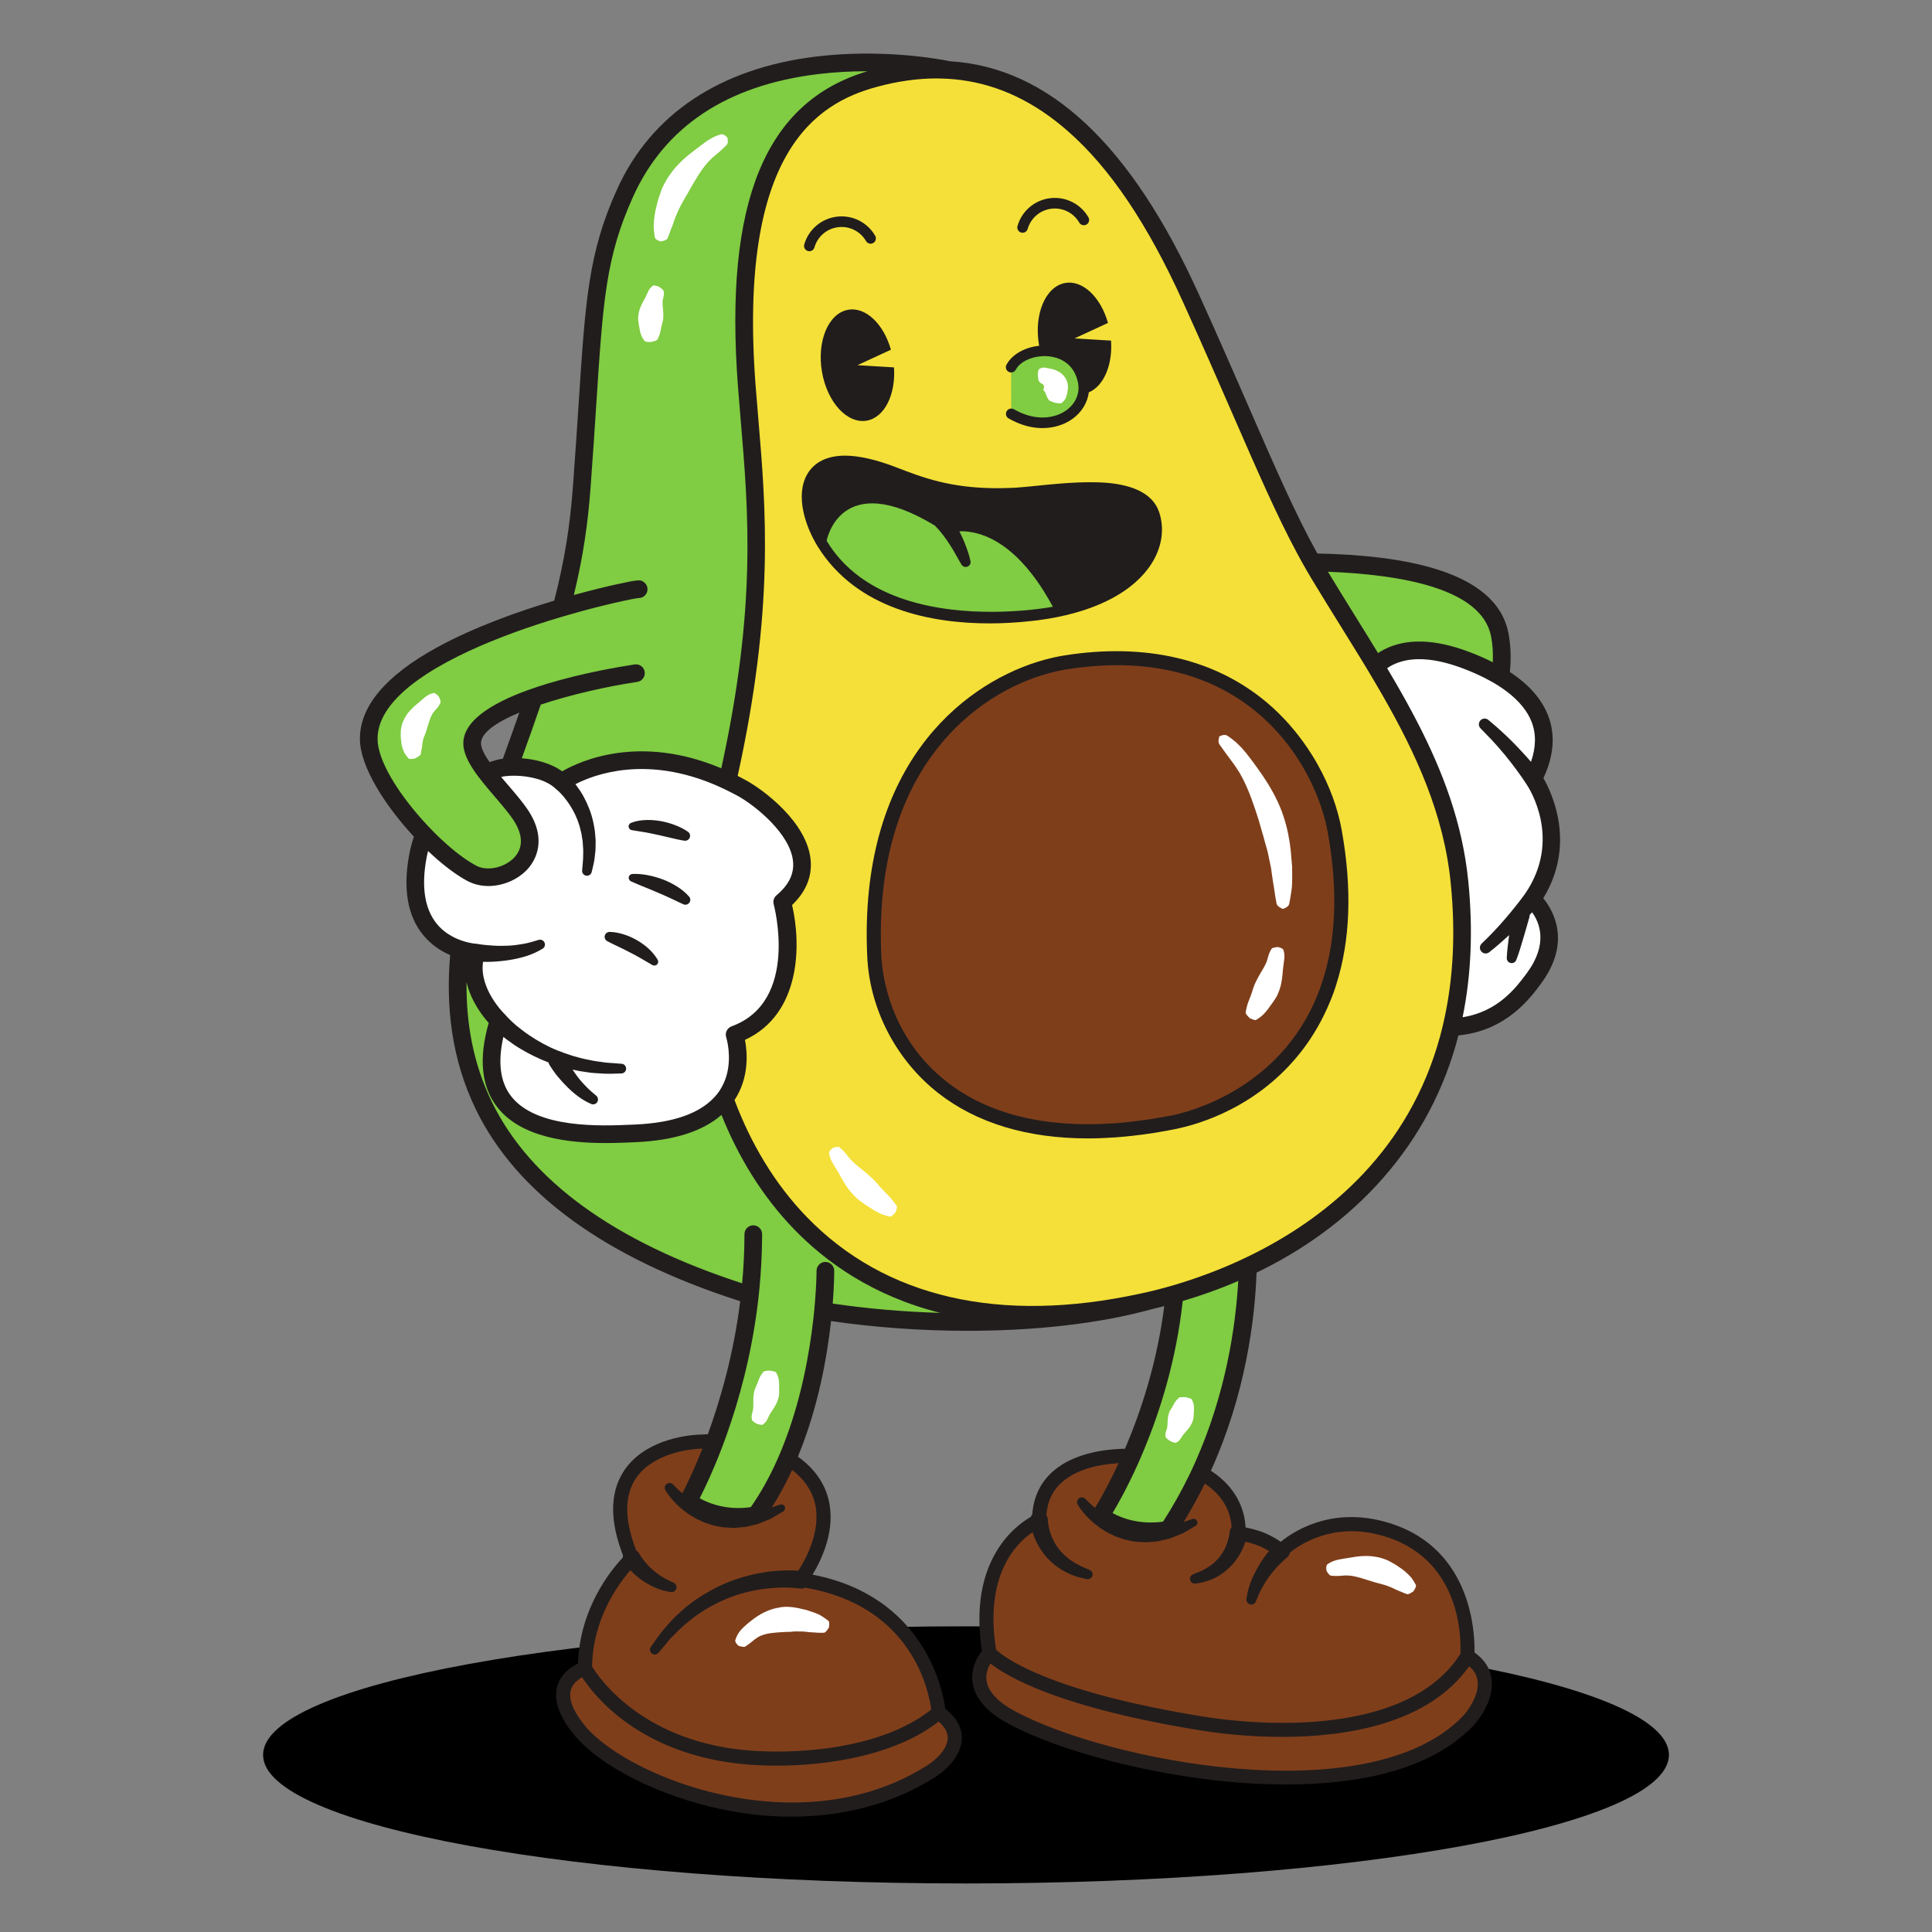 <svg xmlns="http://www.w3.org/2000/svg" xmlns:xlink="http://www.w3.org/1999/xlink" width="500" zoomAndPan="magnify" viewBox="0 0 375 375" height="500" preserveAspectRatio="xMidYMid meet" version="1.0"><rect x="0" y="0" width="375" height="375" fill="#808080" stroke="none"/><defs><clipPath id="8eff874714"><path d="M 51.062 315.668 L 324 315.668 L 324 365.578 L 51.062 365.578 Z M 51.062 315.668 " clip-rule="nonzero"/></clipPath><clipPath id="01bea9a5c3"><path d="M 187.5 315.668 C 112.148 315.668 51.062 326.844 51.062 340.625 C 51.062 354.406 112.148 365.578 187.5 365.578 C 262.852 365.578 323.938 354.406 323.938 340.625 C 323.938 326.844 262.852 315.668 187.5 315.668 Z M 187.5 315.668 " clip-rule="nonzero"/></clipPath><clipPath id="9b9230166c"><path d="M 69.629 10 L 303 10 L 303 352.578 L 69.629 352.578 Z M 69.629 10 " clip-rule="nonzero"/></clipPath></defs><g clip-path="url(#8eff874714)"><g clip-path="url(#01bea9a5c3)"><path fill="#000000" d="M 51.062 315.668 L 324.008 315.668 L 324.008 365.578 L 51.062 365.578 Z M 51.062 315.668 " fill-opacity="1" fill-rule="nonzero"/></g></g><g clip-path="url(#9b9230166c)"><path fill="#211d1d" d="M 97.605 147.27 C 97.117 147.336 96.68 147.418 96.32 147.52 C 95.879 147.648 95.445 147.785 95.023 147.922 C 94.133 146.648 93.484 145.461 93.375 144.516 C 93.125 142.379 96.211 140.23 100.801 138.312 C 99.824 141.102 98.762 144.078 97.605 147.27 Z M 299.574 151.035 C 301.613 146.688 301.922 142.609 300.492 138.902 C 299.254 135.699 296.766 132.867 293.066 130.438 C 293.312 127.941 293.273 125.352 292.77 122.82 C 290.34 110.562 271.773 107.77 255.691 107.43 C 251.492 99.891 247.57 90.883 242.383 78.992 C 239.59 72.586 236.426 65.324 232.695 57.105 C 219.492 28.02 203.594 13.094 184.402 11.887 C 182.281 11.457 171.262 9.422 158.449 10.973 C 139.719 13.234 126.328 22.18 119.727 36.84 C 114.219 49.07 113.625 58.203 112.324 78.199 C 112.02 82.902 111.668 88.23 111.211 94.367 C 110.648 101.914 109.633 108.566 107.574 116.586 C 100.824 118.609 92.07 121.676 84.758 125.695 C 74.816 131.16 69.805 137.148 69.859 143.488 C 69.902 148.828 74.758 156.383 80.336 162.398 C 79.887 163.734 79.59 164.988 79.395 166.066 C 78.215 172.566 79.113 177.727 82.066 181.402 C 83.66 183.387 85.602 184.617 87.375 185.379 C 86.527 195.242 87.582 205.531 92.398 215.41 C 100.316 231.629 117.426 244.086 143.266 252.438 C 143.398 252.48 143.543 252.52 143.676 252.562 C 142.391 262.871 139.801 271.781 137.391 278.383 C 136.699 278.41 135.988 278.441 135.254 278.484 C 132.859 278.637 124.742 279.605 120.91 285.805 C 118.359 289.93 118.375 295.352 120.938 301.934 C 120.902 302.062 120.879 302.199 120.875 302.336 C 118.598 304.742 112.527 312.137 112.191 322.898 C 110.973 323.469 108.957 324.75 108.215 327.141 C 107.379 329.832 108.426 333.016 111.324 336.59 C 116.324 342.758 127.863 348.613 140.035 351.168 C 144.648 352.137 149.199 352.613 153.617 352.613 C 163.918 352.613 173.508 350.02 181.453 344.965 C 184.672 342.918 186.629 340.109 186.691 337.445 C 186.723 335.945 186.18 333.766 183.484 331.672 C 182.98 327.98 179.43 309.836 157.715 305.637 C 159.473 302.746 162.309 296.871 160.793 290.945 C 159.969 287.719 157.984 284.969 154.875 282.73 C 158.797 273.238 160.535 263.422 161.309 256.418 C 169.496 257.621 178.621 258.309 187.828 258.309 C 200.371 258.309 213.059 257.039 223.715 254.07 C 224.449 253.898 225.207 253.711 225.98 253.516 C 224.582 264.621 221.348 274.215 218.359 281.203 C 213.77 281.281 208.258 282.281 204.523 285.465 C 202.012 287.609 200.621 290.457 200.363 293.941 C 200.246 294.078 200.156 294.242 200.09 294.414 C 196.887 296.258 187.898 303.078 190.598 320.441 C 189.801 321.457 188.363 323.742 188.777 326.605 C 189.215 329.617 191.527 332.281 195.645 334.523 C 205.691 339.992 224.008 344.699 240.188 345.977 C 243.172 346.211 246.363 346.363 249.648 346.363 C 262.672 346.363 277.141 343.992 285.781 335.152 C 287.402 333.5 290.008 329.688 289.523 325.91 C 289.254 323.844 288.141 322.113 286.207 320.754 C 286.285 316.727 285.594 299.52 268.137 295.195 C 257.977 292.676 251.008 297.285 248.586 299.273 C 247.961 298.828 247.051 298.258 245.855 297.711 C 244.469 297.082 242.844 296.684 241.758 296.469 C 241.664 294.109 240.734 289.16 235.031 285.469 C 241.797 270.547 243.566 256.117 243.898 247.016 C 252.43 242.898 261.195 236.977 268.621 228.461 C 275.598 220.457 280.426 211.266 283.078 200.973 C 292.336 200.074 296.996 193.781 299.121 190.902 C 305.051 182.875 301.512 176.758 299.543 174.344 C 305.934 163.91 301.277 154.004 299.574 151.035 " fill-opacity="1" fill-rule="nonzero"/></g><path fill="#ffffff" d="M 208.18 73.832 C 208.039 73.473 207.863 73.121 207.668 72.789 C 207.23 72.121 206.637 71.535 205.945 71.145 C 205.258 70.754 204.551 70.52 203.883 70.383 C 203.445 70.305 203.043 70.195 202.648 70.121 C 202.441 70.086 202.238 70.051 202.031 70.047 C 201.73 70.039 201.426 70.094 201.129 70.219 C 200.984 70.281 200.832 70.375 200.691 70.453 C 200.625 70.477 200.543 70.602 200.477 70.84 L 200.387 71.301 C 200.355 71.52 200.332 71.801 200.324 72.047 C 200.371 72.289 200.402 72.562 200.43 72.785 L 200.5 73.242 C 200.543 73.48 200.574 73.602 200.613 73.633 L 200.828 73.902 C 200.973 74.066 201.102 74.176 201.23 74.258 C 201.484 74.391 201.738 74.473 201.875 74.707 C 201.992 74.953 202.031 75.188 201.977 75.402 C 201.934 75.602 201.848 75.742 201.84 75.832 C 201.82 75.898 201.812 75.953 201.844 75.992 C 201.863 76.051 201.891 76.141 201.961 76.203 L 202.09 76.316 L 202.191 76.484 C 202.258 76.598 202.336 76.719 202.406 76.844 C 202.488 77.145 202.578 77.453 202.777 77.816 C 202.848 78.008 202.973 78.211 203.105 78.426 L 203.332 78.758 C 203.367 78.863 203.672 79.023 204.957 79.445 C 206.281 79.652 206.629 79.598 206.703 79.488 L 207.055 79.176 C 207.266 78.961 207.473 78.738 207.633 78.496 C 207.93 77.996 208.059 77.426 208.203 76.859 L 208.277 76.312 L 208.332 75.906 C 208.379 75.594 208.422 75.258 208.375 74.891 C 208.34 74.535 208.305 74.184 208.18 73.832 Z M 232.578 270.406 L 232.348 269.922 C 232.316 269.77 232 269.574 230.629 269.27 C 229.219 269.238 228.859 269.309 228.785 269.426 L 228.438 269.746 C 228.23 269.957 228.016 270.168 227.852 270.383 C 227.527 270.812 227.309 271.258 227.074 271.699 C 226.836 272.145 226.551 272.566 226.289 272.996 C 226.043 273.434 225.895 273.898 225.797 274.391 C 225.562 275.359 225.656 276.484 225.516 277.555 C 225.457 278.094 225.227 278.555 225.078 279.055 C 225.016 279.312 224.984 279.586 225.004 279.883 L 225.062 280.352 C 225.055 280.422 225.141 280.539 225.328 280.715 L 225.699 281.031 L 226.324 281.496 L 227.051 281.785 L 227.52 281.922 C 227.773 281.98 227.922 281.977 227.98 281.93 C 228.129 281.848 228.285 281.762 228.422 281.676 C 228.695 281.496 228.91 281.285 229.086 281.051 C 229.426 280.582 229.656 280.062 230.051 279.613 C 230.809 278.703 231.727 277.82 232.242 276.75 C 232.516 276.223 232.727 275.664 232.801 275.059 C 232.879 274.461 232.879 273.836 232.93 273.23 C 232.957 272.617 233.008 272.012 232.875 271.371 C 232.82 271.055 232.715 270.734 232.578 270.406 Z M 144.684 276.113 C 144.613 276.422 144.602 276.75 144.625 277.098 C 144.641 277.273 144.668 277.449 144.703 277.637 C 144.703 277.719 144.789 277.84 144.992 278.016 L 145.398 278.324 L 146.074 278.762 L 146.852 278.973 L 147.355 279.055 C 147.629 279.078 147.781 279.051 147.844 278.984 C 148.008 278.863 148.164 278.738 148.301 278.613 C 148.578 278.348 148.801 278.066 148.973 277.762 C 149.312 277.152 149.535 276.5 149.922 275.906 C 150.676 274.703 151.574 273.512 152.039 272.172 C 152.297 271.512 152.457 270.82 152.508 270.105 C 152.527 269.387 152.512 268.664 152.5 267.945 C 152.5 267.23 152.492 266.52 152.32 265.789 C 152.25 265.426 152.109 265.059 151.953 264.695 L 151.691 264.152 C 151.645 263.977 151.309 263.777 149.883 263.523 C 148.434 263.598 148.07 263.727 148 263.879 L 147.652 264.316 C 147.449 264.609 147.25 264.898 147.09 265.188 C 146.77 265.766 146.586 266.352 146.359 266.934 C 146.16 267.52 145.855 268.082 145.629 268.652 C 145.387 269.227 145.281 269.82 145.195 270.43 C 145.008 271.637 145.172 272.969 145.07 274.258 C 145.035 274.91 144.812 275.496 144.684 276.113 Z M 250.832 181.262 C 250.809 181.129 250.699 180.996 250.445 180.848 L 249.969 180.625 C 249.742 180.555 249.461 180.473 249.203 180.41 C 249.195 180.41 249.188 180.406 249.18 180.402 L 248.371 180.527 L 247.867 180.648 C 247.605 180.73 247.461 180.828 247.418 180.926 C 247.297 181.125 247.176 181.328 247.066 181.527 C 247.047 181.57 247.031 181.613 247.008 181.656 C 246.828 182.016 246.672 182.383 246.566 182.75 C 246.309 183.578 246.141 184.43 245.746 185.219 C 244.992 186.816 243.953 188.27 243.207 189.801 C 242.793 190.551 242.469 191.336 242.18 192.145 C 242.035 192.551 241.926 192.973 241.797 193.391 L 241.355 194.621 C 241.066 195.449 240.672 196.223 240.441 197.109 C 240.324 197.551 240.199 197.996 240.109 198.469 L 239.992 199.195 C 239.914 199.41 240.078 199.793 241.125 200.828 C 242.434 201.473 242.859 201.477 243.039 201.312 L 243.699 200.887 C 244.117 200.586 244.559 200.293 244.902 199.93 C 245.621 199.23 246.25 198.461 246.812 197.645 C 247.402 196.84 248.008 196.039 248.539 195.188 C 249.09 194.344 249.449 193.406 249.77 192.461 C 250.41 190.559 250.539 188.492 250.723 186.508 C 250.723 186.469 250.734 186.426 250.738 186.387 C 250.832 185.438 251.023 184.512 251.102 183.559 C 251.113 183.375 251.113 183.188 251.109 183.004 C 251.105 182.684 251.082 182.363 251.023 182.039 C 250.973 181.781 250.914 181.523 250.832 181.262 Z M 251.262 168.703 C 251.098 165.941 250.699 163.164 250 160.465 C 249.727 159.398 249.406 158.348 249.031 157.316 C 248.992 157.211 248.957 157.105 248.922 157 C 248.617 156.195 248.273 155.41 247.91 154.633 C 246.574 151.777 244.875 149.102 243.039 146.574 C 242.477 145.754 241.871 144.965 241.27 144.18 C 240.688 143.379 240.043 142.617 239.387 141.867 C 238.711 141.137 238 140.441 237.203 139.816 C 236.809 139.508 236.402 139.211 235.98 138.93 C 235.773 138.781 235.535 138.672 235.191 138.676 C 234.875 138.66 234.449 138.762 233.934 139.027 C 233.617 140.164 233.742 140.637 234.02 141.012 C 234.297 141.371 234.551 141.754 234.812 142.129 C 235.094 142.484 235.344 142.867 235.613 143.234 L 236.422 144.32 C 236.941 145.066 237.52 145.758 238.004 146.527 L 238.754 147.664 C 238.98 148.059 239.188 148.465 239.406 148.859 C 241.102 152.078 242.238 155.527 243.332 158.93 C 243.59 159.789 243.805 160.66 244.07 161.516 C 244.234 162.004 244.371 162.496 244.508 162.992 C 244.605 163.363 244.703 163.734 244.805 164.105 C 245.02 164.98 245.324 165.836 245.535 166.719 L 245.578 166.934 L 246.09 169.383 L 246.367 170.719 L 246.543 172.074 C 246.566 172.258 246.602 172.438 246.625 172.617 C 246.727 173.344 246.832 174.07 246.969 174.797 C 247.137 175.707 247.223 176.629 247.383 177.551 L 247.633 178.945 C 247.688 179.41 247.957 179.875 249.176 180.402 C 250.398 179.98 250.672 179.496 250.734 179.016 L 251 177.559 C 251.141 176.586 251.348 175.605 251.375 174.621 C 251.414 173.641 251.426 172.652 251.41 171.668 L 251.391 170.18 Z M 83.793 142.453 C 83.891 142.168 84 141.879 84.074 141.578 C 84.469 140.41 84.773 138.992 85.496 137.688 C 85.848 137.035 86.371 136.512 86.859 135.953 C 87.102 135.668 87.324 135.363 87.52 135.008 C 87.617 134.832 87.715 134.656 87.805 134.461 C 87.863 134.375 87.863 134.227 87.793 133.969 L 87.645 133.492 L 87.344 132.766 C 87.168 132.574 86.961 132.371 86.785 132.211 L 86.379 131.914 C 86.145 131.77 85.973 131.734 85.863 131.777 C 85.625 131.836 85.379 131.895 85.152 131.977 C 84.703 132.141 84.277 132.355 83.906 132.629 C 83.152 133.164 82.512 133.828 81.77 134.418 C 80.309 135.609 78.758 136.984 77.812 138.848 C 77.586 139.316 77.352 139.785 77.184 140.285 C 77.039 140.793 76.93 141.316 76.848 141.836 C 76.75 142.359 76.809 142.91 76.789 143.438 L 76.797 144.227 L 76.891 145.008 C 76.965 145.527 76.996 146.047 77.121 146.547 C 77.266 147.039 77.43 147.527 77.637 147.996 C 77.809 148.473 78.125 148.891 78.438 149.293 L 78.934 149.879 C 79.055 150.082 79.453 150.199 80.812 149.891 C 82.051 149.188 82.328 148.914 82.324 148.719 L 82.445 148.117 C 82.504 147.73 82.547 147.363 82.633 147.012 C 82.707 146.66 82.742 146.332 82.75 146.008 C 82.793 145.684 82.867 145.367 82.914 145.059 L 82.996 144.602 L 83.16 144.16 C 83.277 143.867 83.352 143.578 83.488 143.301 C 83.617 143.023 83.727 142.746 83.793 142.453 Z M 175.961 235.082 C 175.652 234.668 175.34 234.285 175.023 233.902 C 174.395 233.137 173.68 232.52 173.031 231.805 C 172.703 231.457 172.367 231.121 172.055 230.762 C 171.742 230.398 171.445 230.023 171.121 229.68 C 170.797 229.34 170.492 228.98 170.148 228.656 L 169.105 227.703 C 167.711 226.441 166.121 225.316 164.715 223.98 C 164 223.32 163.461 222.531 162.848 221.793 C 162.559 221.418 162.211 221.07 161.844 220.742 C 161.656 220.578 161.461 220.418 161.266 220.262 C 161.176 220.176 161.027 220.121 160.758 220.137 C 160.508 220.137 160.102 220.23 159.523 220.383 C 159.062 220.758 158.777 221.07 158.648 221.289 C 158.496 221.527 158.477 221.691 158.512 221.824 C 158.559 222.105 158.621 222.379 158.695 222.641 C 158.844 223.176 159.051 223.668 159.301 224.137 C 159.812 225.066 160.426 225.922 160.941 226.852 C 161.98 228.699 162.992 230.652 164.418 232.254 C 165.121 233.055 165.863 233.836 166.727 234.473 C 167.598 235.109 168.484 235.711 169.387 236.277 C 170.273 236.871 171.195 237.418 172.176 237.855 C 172.656 238.086 173.195 238.234 173.723 238.391 L 174.527 238.586 C 174.777 238.68 175.16 238.574 176.094 237.57 C 176.605 236.293 176.57 235.91 176.402 235.719 Z M 123.172 64.797 C 123.277 65.508 123.438 66.211 123.711 66.895 C 123.836 67.242 124.055 67.57 124.262 67.895 L 124.609 68.375 C 124.684 68.539 125.035 68.672 126.422 68.648 C 127.773 68.301 128.09 68.113 128.129 67.953 L 128.375 67.473 C 128.523 67.152 128.637 66.844 128.742 66.539 C 128.965 65.93 129.004 65.344 129.141 64.762 C 129.238 64.18 129.422 63.609 129.57 63.047 C 129.699 62.48 129.758 61.922 129.746 61.348 C 129.781 60.215 129.516 58.992 129.535 57.781 C 129.527 57.172 129.73 56.621 129.836 56.043 C 129.898 55.758 129.91 55.453 129.887 55.129 C 129.875 54.969 129.852 54.801 129.824 54.633 C 129.824 54.555 129.742 54.434 129.555 54.266 L 129.184 53.953 L 128.562 53.492 C 128.328 53.402 128.051 53.312 127.832 53.246 L 127.348 53.148 C 127.086 53.121 126.938 53.148 126.867 53.219 C 126.695 53.34 126.543 53.469 126.398 53.602 C 126.113 53.875 125.891 54.168 125.719 54.484 C 125.379 55.121 125.16 55.801 124.812 56.438 C 124.129 57.715 123.336 59.035 123.039 60.469 C 122.883 61.176 122.773 61.902 122.852 62.633 C 122.91 63.363 123.051 64.082 123.172 64.797 Z M 124.781 50.977 C 124.805 51.371 125.074 51.797 126.453 52.258 C 127.914 51.973 128.266 51.652 128.371 51.305 L 128.789 50.277 C 129.055 49.598 129.254 48.918 129.547 48.27 C 129.816 47.609 130.051 46.957 130.254 46.297 C 130.426 45.629 130.777 45.023 131.023 44.383 C 132.051 41.832 133.598 39.605 134.863 37.23 C 136.223 34.91 137.602 32.465 139.457 30.332 C 139.922 29.805 140.43 29.316 140.938 28.828 L 142.551 27.465 C 143.094 27.02 143.613 26.535 144.133 26.035 L 144.891 25.262 C 145.156 24.996 145.281 24.57 145.055 23.277 C 144.617 22.809 144.238 22.539 143.957 22.43 C 143.656 22.293 143.426 22.305 143.238 22.371 C 142.844 22.484 142.449 22.605 142.074 22.758 C 141.312 23.043 140.609 23.422 139.93 23.84 C 139.246 24.254 138.625 24.754 137.973 25.215 C 137.355 25.715 136.707 26.18 136.07 26.668 C 133.508 28.59 130.984 30.766 129.102 33.484 L 128.387 34.5 C 128.172 34.852 127.961 35.203 127.77 35.566 C 127.375 36.297 126.984 37.023 126.684 37.797 C 126.125 39.355 125.578 40.906 125.246 42.52 C 124.82 44.098 124.594 45.715 124.504 47.332 C 124.414 48.137 124.535 48.961 124.613 49.766 Z M 277.008 307.84 C 276.707 307.367 276.418 306.863 276.02 306.477 C 275.258 305.66 274.414 304.914 273.465 304.305 C 272.555 303.621 271.555 303.074 270.543 302.523 C 269.504 302.055 268.402 301.688 267.27 301.531 C 265.016 301.121 262.715 301.391 260.562 301.781 C 260.023 301.879 259.488 301.977 258.949 302.043 C 258.418 302.152 257.883 302.211 257.359 302.359 C 256.832 302.496 256.32 302.691 255.828 302.957 C 255.582 303.082 255.34 303.242 255.105 303.398 C 254.988 303.465 254.883 303.598 254.824 303.867 C 254.758 304.102 254.738 304.508 254.812 305.074 C 255.426 306.07 255.691 306.285 255.941 306.305 L 256.66 306.375 C 257.133 306.398 257.594 306.406 258.047 306.367 L 259.406 306.266 C 259.855 306.262 260.312 306.273 260.766 306.309 C 262.582 306.508 264.277 307.145 265.887 307.621 C 267.477 308.195 269.16 308.43 270.77 309.113 C 271.598 309.395 272.34 309.855 273.199 310.188 C 273.641 310.336 274.051 310.551 274.504 310.723 L 275.199 310.977 C 275.414 311.086 275.777 311.023 276.871 310.27 C 277.59 309.184 277.582 308.793 277.422 308.57 Z M 163.418 314.945 L 162.719 314.418 C 162.242 314.09 161.758 313.766 161.254 313.484 C 160.211 312.988 159.109 312.629 157.992 312.281 C 155.723 311.734 153.281 311.102 150.785 311.695 C 148.305 312.129 145.969 313.383 144.043 314.93 C 143.551 315.305 143.074 315.691 142.621 316.109 C 142.148 316.496 141.719 316.938 141.312 317.395 C 140.926 317.871 140.574 318.375 140.324 318.953 C 140.195 319.23 140.086 319.523 139.996 319.836 C 139.941 319.977 139.934 320.156 140.059 320.41 C 140.164 320.645 140.41 320.973 140.852 321.34 C 141.98 321.633 142.312 321.633 142.52 321.484 L 143.113 321.074 C 143.488 320.793 143.871 320.531 144.203 320.234 C 144.57 319.969 144.883 319.648 145.27 319.414 C 145.453 319.289 145.637 319.16 145.824 319.043 L 146.438 318.766 C 148.105 318.062 149.887 317.992 151.594 317.863 C 152.031 317.848 152.465 317.832 152.895 317.789 C 153.34 317.805 153.789 317.789 154.238 317.75 L 154.918 317.68 L 155.617 317.684 L 157.031 317.688 C 157.984 317.773 158.945 317.926 159.953 317.941 C 160.449 318 160.969 318.016 161.496 318.023 L 162.305 318.008 C 162.562 318.035 162.898 317.848 163.613 316.73 C 163.824 315.445 163.656 315.09 163.418 314.945 Z M 133.676 175.363 C 134.066 175.012 134.098 174.406 133.746 174.016 C 133.055 173.246 132.254 172.582 131.383 172.051 C 130.52 171.508 129.605 171.059 128.664 170.699 C 127.715 170.352 126.754 170.062 125.766 169.879 C 124.777 169.691 123.793 169.582 122.746 169.637 C 122.477 169.652 122.223 169.809 122.102 170.07 C 121.93 170.445 122.094 170.891 122.469 171.062 L 122.516 171.086 C 123.355 171.473 124.242 171.828 125.094 172.176 C 125.953 172.531 126.805 172.871 127.641 173.238 C 128.488 173.582 129.305 173.969 130.129 174.34 C 130.953 174.715 131.746 175.129 132.598 175.504 L 132.652 175.527 C 132.984 175.672 133.387 175.621 133.676 175.363 Z M 127.645 186.273 C 127.168 185.473 126.57 184.738 125.875 184.121 C 125.191 183.484 124.426 182.949 123.625 182.488 C 122.816 182.031 121.977 181.641 121.094 181.371 C 120.207 181.09 119.328 180.902 118.328 180.883 C 117.984 180.879 117.648 181.062 117.473 181.383 C 117.223 181.848 117.398 182.426 117.859 182.676 L 117.953 182.727 C 118.641 183.098 119.414 183.449 120.141 183.801 C 120.875 184.156 121.602 184.508 122.316 184.887 C 123.039 185.246 123.742 185.641 124.445 186.043 C 125.16 186.434 125.836 186.883 126.59 187.297 L 126.645 187.324 C 126.867 187.445 127.152 187.445 127.387 187.309 C 127.742 187.094 127.859 186.629 127.645 186.273 Z M 122.023 160.293 C 121.965 160.699 122.242 161.074 122.645 161.133 L 122.777 161.156 C 123.547 161.27 124.434 161.406 125.25 161.551 C 126.082 161.711 126.914 161.871 127.738 162.062 C 128.156 162.152 128.574 162.238 128.984 162.348 C 129.406 162.426 129.812 162.559 130.238 162.637 C 131.082 162.836 131.922 163.043 132.816 163.176 L 132.848 163.18 C 133.199 163.234 133.562 163.086 133.781 162.773 C 134.078 162.336 133.965 161.738 133.531 161.441 C 132.746 160.906 131.898 160.48 131.012 160.148 C 130.129 159.805 129.215 159.555 128.273 159.379 C 127.332 159.227 126.375 159.125 125.41 159.164 C 124.43 159.207 123.496 159.316 122.484 159.719 C 122.246 159.809 122.066 160.023 122.023 160.293 Z M 140.961 201.355 C 140.973 201.402 142.117 205.043 140.988 208.867 C 140.746 209.676 140.402 210.488 139.93 211.277 C 139.816 211.461 139.711 211.648 139.586 211.832 C 139.328 212.203 139.039 212.555 138.73 212.895 C 135.809 216.129 130.633 217.938 123.309 218.27 L 122.922 218.285 C 116.812 218.566 104.102 219.145 99.172 212.73 C 97.078 210.012 96.594 206.152 97.707 201.25 C 97.852 201.371 98.004 201.492 98.148 201.613 C 99.074 202.312 100.02 202.98 101.008 203.566 C 102.754 204.609 104.574 205.508 106.465 206.219 C 106.508 206.395 106.57 206.566 106.672 206.73 C 107.215 207.602 107.723 208.309 108.32 209.035 C 108.91 209.75 109.535 210.426 110.199 211.074 C 110.852 211.727 111.566 212.328 112.312 212.883 C 113.062 213.434 113.887 213.906 114.746 214.277 C 115.117 214.441 115.57 214.348 115.848 214.023 C 116.184 213.625 116.137 213.023 115.738 212.684 L 115.691 212.645 C 115.066 212.117 114.449 211.605 113.883 211.02 C 113.312 210.445 112.762 209.852 112.266 209.207 C 111.863 208.691 111.492 208.16 111.137 207.613 C 112.035 207.82 112.938 207.992 113.848 208.102 C 114.969 208.297 116.105 208.312 117.23 208.395 C 118.355 208.453 119.484 208.379 120.605 208.355 C 121.086 208.348 121.488 207.973 121.527 207.488 C 121.566 206.973 121.18 206.516 120.664 206.477 L 120.578 206.473 L 118.98 206.348 C 118.523 206.305 118.062 206.305 117.609 206.246 C 117.535 206.234 117.461 206.23 117.391 206.219 C 116.336 206.055 115.281 205.965 114.254 205.707 C 112.172 205.328 110.16 204.664 108.215 203.895 C 106.266 203.117 104.43 202.086 102.703 200.93 C 102.176 200.578 101.672 200.199 101.176 199.812 C 100.855 199.562 100.535 199.312 100.223 199.059 C 99.844 198.715 99.445 198.383 99.086 198.027 C 98.902 197.852 98.727 197.676 98.559 197.496 C 98.387 197.324 98.203 197.117 98.094 196.988 L 98.051 196.938 C 98.039 196.926 98.027 196.906 98.016 196.895 C 97.996 196.875 97.977 196.863 97.961 196.848 C 97.777 196.668 92.973 191.926 93.762 186.688 C 94.375 186.707 94.977 186.699 95.598 186.672 C 96.715 186.617 97.828 186.504 98.934 186.328 C 100.039 186.156 101.141 185.895 102.219 185.559 C 103.297 185.211 104.344 184.734 105.316 184.145 C 105.68 183.922 105.863 183.473 105.727 183.047 C 105.566 182.551 105.039 182.277 104.535 182.434 L 104.484 182.449 C 103.531 182.75 102.59 183.027 101.605 183.203 C 100.625 183.379 99.637 183.516 98.633 183.559 C 97.629 183.605 96.621 183.602 95.613 183.535 C 94.625 183.469 93.57 183.379 92.676 183.215 L 92.633 183.207 C 92.582 183.195 92.531 183.191 92.477 183.184 C 92.438 183.184 92.406 183.188 92.367 183.184 C 92.16 183.168 91.703 183.113 91.082 182.98 C 90.602 182.875 90.035 182.723 89.418 182.496 C 88.891 182.309 88.332 182.07 87.77 181.758 C 86.703 181.18 85.621 180.367 84.715 179.23 C 82.43 176.363 81.773 172.141 82.762 166.676 C 82.844 166.211 82.953 165.711 83.086 165.184 C 85.465 167.441 87.844 169.316 89.953 170.555 C 90.324 170.777 90.691 170.98 91.043 171.156 C 91.199 171.234 91.363 171.293 91.527 171.359 C 92.051 171.578 92.602 171.734 93.172 171.836 C 93.688 171.926 94.215 171.98 94.75 171.98 C 97.578 171.98 100.574 170.758 102.492 168.594 C 103.789 167.125 106.383 163.07 102.445 157.176 C 101.559 155.852 100.398 154.465 99.156 153.012 C 98.992 152.816 98.824 152.625 98.656 152.426 C 98.398 152.129 98.141 151.824 97.879 151.52 C 97.68 151.281 97.48 151.047 97.281 150.812 C 97.527 150.742 97.836 150.688 98.199 150.645 C 98.727 150.586 99.355 150.551 100.051 150.566 C 102.578 150.617 105.902 151.25 107.809 153.055 C 107.816 153.062 107.828 153.07 107.836 153.078 C 107.852 153.09 107.859 153.105 107.875 153.113 L 107.918 153.152 L 108.07 153.273 C 108.125 153.316 108.188 153.375 108.25 153.43 C 108.371 153.539 108.496 153.656 108.617 153.777 C 108.863 154.016 109.094 154.285 109.328 154.539 C 109.566 154.828 109.797 155.121 110.02 155.422 C 110.219 155.688 110.414 155.961 110.594 156.242 C 111.359 157.438 112 158.734 112.418 160.117 C 112.547 160.457 112.605 160.816 112.699 161.164 C 112.793 161.516 112.879 161.867 112.922 162.23 L 113.094 163.309 L 113.164 164.406 C 113.25 165.09 113.18 165.785 113.184 166.48 C 113.184 166.527 113.184 166.574 113.184 166.625 C 113.148 167.367 113.051 168.109 113 168.867 L 112.992 168.98 C 112.961 169.434 113.266 169.855 113.723 169.961 C 114.23 170.074 114.73 169.758 114.848 169.254 C 115.027 168.457 115.25 167.664 115.375 166.855 L 115.52 165.625 C 115.582 165.211 115.598 164.801 115.602 164.383 L 115.613 163.129 L 115.516 161.879 C 115.496 161.461 115.426 161.047 115.352 160.633 C 115.266 160.219 115.227 159.793 115.109 159.387 C 114.738 157.738 114.102 156.145 113.289 154.641 C 112.887 153.887 112.406 153.172 111.891 152.477 C 111.82 152.391 111.75 152.301 111.68 152.215 C 115.516 150.238 125.555 146.547 139.234 152.531 C 139.762 152.762 140.289 153.004 140.82 153.266 C 141.34 153.516 141.863 153.785 142.395 154.062 C 142.672 154.207 142.941 154.344 143.219 154.496 C 146.488 156.305 153.402 161.781 153.93 167.203 C 154.164 169.613 153.113 171.762 150.723 173.773 C 150.211 174.203 149.996 174.891 150.176 175.535 C 150.227 175.723 155.219 194.395 142 199.211 C 141.133 199.531 140.672 200.48 140.961 201.355 Z M 297.379 177.074 C 298.812 179.047 300.566 183.184 296.367 188.867 C 294.336 191.617 290.824 196.355 283.891 197.445 C 285.559 189.309 285.934 180.52 285 171.113 C 283.883 159.801 280.055 149.719 274.992 139.953 C 274.352 138.723 273.695 137.496 273.02 136.27 C 272.312 134.984 271.586 133.703 270.844 132.426 C 270.32 131.516 269.785 130.605 269.242 129.699 C 269.559 129.484 269.895 129.273 270.266 129.086 C 271.77 128.324 273.516 127.945 275.488 127.945 C 277.926 127.945 280.703 128.527 283.816 129.688 C 285.879 130.461 287.727 131.309 289.359 132.219 C 289.906 132.523 290.434 132.836 290.934 133.156 C 291.477 133.508 291.988 133.867 292.473 134.23 C 294.844 136.027 296.477 138.012 297.293 140.137 C 298.195 142.469 298.141 145.066 297.16 147.879 C 297 147.691 296.844 147.504 296.68 147.316 C 295.879 146.41 295.059 145.52 294.215 144.652 C 293.008 143.406 291.75 142.207 290.445 141.062 C 289.984 140.66 289.523 140.266 289.051 139.875 C 288.992 139.824 288.938 139.773 288.875 139.727 C 288.434 139.363 287.773 139.391 287.363 139.812 C 286.938 140.258 286.945 140.961 287.387 141.395 L 287.398 141.402 C 287.652 141.648 287.891 141.918 288.145 142.172 C 288.582 142.609 289.016 143.055 289.441 143.508 C 290.355 144.492 291.254 145.492 292.102 146.535 C 292.84 147.438 293.555 148.352 294.246 149.285 C 294.93 150.211 295.617 151.18 296.219 152.105 L 296.234 152.129 C 296.242 152.141 296.25 152.152 296.258 152.164 C 296.871 153.066 303.254 162.992 295.977 173.543 C 295.387 174.355 294.742 175.191 294.098 175.996 C 293.426 176.836 292.738 177.664 292.039 178.473 C 290.633 180.102 289.164 181.664 287.609 183.125 L 287.598 183.137 C 287.184 183.527 287.129 184.18 287.488 184.637 C 287.867 185.125 288.57 185.211 289.055 184.828 C 290.398 183.777 291.676 182.652 292.922 181.504 C 292.914 181.539 292.91 181.578 292.906 181.617 C 292.73 183.051 292.516 184.48 292.461 185.941 L 292.457 185.949 C 292.445 186.344 292.676 186.723 293.062 186.875 C 293.551 187.07 294.109 186.832 294.305 186.34 C 294.844 184.977 295.227 183.582 295.648 182.195 C 296.066 180.809 296.465 179.414 296.852 178.02 C 296.867 177.957 296.883 177.883 296.895 177.816 C 296.902 177.734 296.902 177.656 296.902 177.578 C 297.062 177.41 297.223 177.242 297.379 177.074 " fill-opacity="1" fill-rule="nonzero"/><path fill="#7f3e1a" d="M 142.789 318.758 C 142.867 318.941 143.059 319.188 143.395 319.473 C 144.262 319.699 144.52 319.699 144.676 319.582 L 145.133 319.27 C 145.418 319.055 145.715 318.852 145.973 318.625 C 146.254 318.418 146.492 318.176 146.789 317.992 C 146.93 317.898 147.07 317.797 147.219 317.711 L 147.688 317.492 C 148.969 316.957 150.34 316.902 151.648 316.805 C 151.984 316.793 152.316 316.777 152.648 316.746 C 152.992 316.762 153.336 316.746 153.684 316.715 L 154.203 316.66 L 154.742 316.664 L 155.828 316.668 C 156.562 316.734 157.297 316.848 158.074 316.859 C 158.457 316.906 158.852 316.918 159.258 316.926 L 159.879 316.914 C 160.078 316.934 160.332 316.789 160.883 315.934 C 161.047 314.945 160.918 314.668 160.734 314.559 L 160.195 314.156 C 159.832 313.902 159.461 313.652 159.074 313.438 C 158.27 313.059 157.422 312.781 156.566 312.512 C 154.82 312.094 152.945 311.605 151.027 312.062 C 149.121 312.395 147.332 313.359 145.848 314.551 C 145.469 314.836 145.102 315.133 144.754 315.453 C 144.391 315.75 144.062 316.09 143.75 316.441 C 143.453 316.805 143.18 317.195 142.992 317.637 C 142.891 317.855 142.805 318.078 142.738 318.316 C 142.695 318.426 142.691 318.562 142.789 318.758 Z M 131.227 308.477 C 131.457 308.004 131.254 307.441 130.781 307.215 L 130.711 307.18 C 130.016 306.848 129.328 306.555 128.695 306.152 C 128.051 305.781 127.441 305.352 126.883 304.867 C 126.32 304.387 125.793 303.863 125.32 303.301 C 125.086 303.02 124.859 302.734 124.645 302.445 C 124.445 302.164 124.219 301.82 124.105 301.605 C 124.074 301.543 124.031 301.477 123.988 301.418 C 123.855 301.223 123.684 301.062 123.492 300.941 C 121.254 295.203 121.168 290.602 123.242 287.242 C 126.465 282.035 133.957 281.312 135.426 281.219 C 135.73 281.199 136.035 281.184 136.336 281.168 C 134.621 285.52 133.129 288.531 132.449 289.836 C 131.816 289.324 131.219 288.734 130.691 288.195 L 130.621 288.125 C 130.324 287.82 129.848 287.75 129.465 287.98 C 129.023 288.25 128.883 288.824 129.152 289.27 C 129.461 289.781 129.762 290.199 130.113 290.621 C 130.449 291.043 130.809 291.441 131.184 291.832 C 131.559 292.223 131.98 292.562 132.379 292.93 C 132.805 293.266 133.242 293.59 133.684 293.906 C 134.148 294.195 134.609 294.488 135.086 294.754 L 136.578 295.461 C 137.098 295.645 137.625 295.812 138.148 295.984 C 138.676 296.148 139.227 296.227 139.766 296.344 C 140.309 296.469 140.859 296.477 141.414 296.512 C 141.965 296.539 142.512 296.602 143.062 296.52 L 144.695 296.375 C 145.23 296.266 145.758 296.129 146.281 296.004 L 147.07 295.809 C 147.32 295.723 147.57 295.621 147.82 295.52 L 149.305 294.922 C 149.793 294.711 150.23 294.406 150.695 294.156 C 151.152 293.898 151.602 293.625 152.047 293.348 C 152.32 293.176 152.457 292.836 152.355 292.516 C 152.238 292.129 151.828 291.91 151.441 292.031 L 151.344 292.059 C 150.816 292.223 150.305 292.418 149.797 292.609 C 151.289 290.258 152.602 287.805 153.75 285.312 C 156.047 287.094 157.516 289.203 158.137 291.613 C 159.527 297.02 156.359 302.699 154.949 304.875 C 154.41 304.828 153.91 304.812 153.387 304.812 C 152.656 304.797 151.934 304.832 151.211 304.867 C 150.488 304.922 149.77 304.988 149.055 305.074 C 148.344 305.195 147.625 305.281 146.922 305.441 C 144.098 306.008 141.344 306.938 138.793 308.266 C 136.258 309.59 133.828 311.172 131.773 313.156 C 130.68 314.074 129.793 315.191 128.844 316.242 C 127.918 317.312 127.16 318.516 126.336 319.648 C 126.047 320.047 126.109 320.605 126.488 320.922 C 126.891 321.258 127.484 321.207 127.816 320.809 L 127.887 320.727 L 129.176 319.191 C 129.617 318.691 129.984 318.129 130.48 317.688 C 131.434 316.762 132.316 315.77 133.379 314.98 C 135.367 313.238 137.645 311.883 140.008 310.777 C 142.371 309.664 144.906 308.93 147.48 308.52 C 148.121 308.402 148.773 308.359 149.418 308.273 C 150.066 308.219 150.715 308.18 151.363 308.148 C 152.012 308.145 152.656 308.129 153.301 308.164 C 153.926 308.184 154.609 308.25 155.133 308.324 L 155.234 308.34 C 155.246 308.34 155.262 308.344 155.273 308.344 C 155.621 308.383 155.957 308.316 156.246 308.164 C 176.988 311.68 180.277 328.172 180.75 331.82 C 170.551 339.945 153.02 340.586 144.125 339.652 C 124.219 337.57 116.129 325.461 114.926 323.469 C 115.051 314.215 120.016 307.465 122.359 304.785 C 122.594 305.031 122.828 305.273 123.074 305.5 C 123.746 306.109 124.469 306.664 125.238 307.137 C 126.004 307.617 126.805 308.035 127.648 308.352 C 128.484 308.691 129.367 308.895 130.246 309.012 C 130.645 309.062 131.047 308.859 131.227 308.477 Z M 182.188 334.16 C 173.551 340.855 160.398 342.715 150.695 342.715 C 148.113 342.715 145.777 342.582 143.84 342.379 C 124.074 340.309 115.324 329.152 112.996 325.562 C 112.223 325.984 111.199 326.75 110.828 327.965 C 110.301 329.707 111.207 332.09 113.453 334.863 C 118.934 341.621 135.809 349.863 153.781 349.863 C 162.66 349.863 171.809 347.852 179.98 342.656 C 181.867 341.453 183.902 339.438 183.949 337.383 C 183.977 336.27 183.379 335.188 182.188 334.16 Z M 236.738 144.547 C 236.961 144.836 237.164 145.148 237.379 145.449 C 237.605 145.738 237.809 146.047 238.023 146.344 L 238.68 147.223 C 239.102 147.828 239.57 148.387 239.961 149.012 L 240.562 149.93 C 240.75 150.246 240.922 150.578 241.098 150.898 C 242.469 153.504 243.387 156.293 244.27 159.047 C 244.484 159.742 244.652 160.445 244.871 161.141 C 245 161.535 245.113 161.934 245.223 162.332 C 245.305 162.637 245.383 162.934 245.461 163.238 C 245.641 163.945 245.887 164.637 246.055 165.348 L 246.09 165.523 L 246.504 167.504 L 246.727 168.586 L 246.871 169.684 C 246.891 169.832 246.918 169.977 246.941 170.121 C 247.02 170.711 247.102 171.297 247.215 171.887 C 247.352 172.625 247.418 173.367 247.551 174.117 L 247.754 175.242 C 247.801 175.621 248.012 175.996 249 176.422 C 249.992 176.082 250.215 175.691 250.262 175.301 L 250.477 174.121 C 250.594 173.332 250.758 172.539 250.781 171.742 C 250.812 170.949 250.824 170.148 250.809 169.352 L 250.793 168.152 L 250.691 166.957 C 250.555 164.719 250.234 162.477 249.668 160.285 C 249.445 159.426 249.184 158.574 248.883 157.738 C 248.852 157.656 248.828 157.57 248.793 157.484 C 248.547 156.836 248.27 156.195 247.977 155.566 C 246.895 153.258 245.52 151.09 244.035 149.047 C 243.582 148.387 243.094 147.746 242.605 147.109 C 242.133 146.461 241.609 145.844 241.082 145.238 C 240.531 144.648 239.957 144.082 239.312 143.582 C 238.992 143.328 238.664 143.09 238.32 142.863 C 238.156 142.742 237.961 142.652 237.688 142.656 C 237.43 142.641 237.086 142.727 236.668 142.941 C 236.414 143.859 236.512 144.246 236.738 144.547 Z M 249.055 187.852 C 249.117 187.207 249.246 186.582 249.297 185.941 C 249.309 185.816 249.305 185.688 249.305 185.562 C 249.301 185.348 249.289 185.133 249.246 184.914 C 249.211 184.738 249.172 184.566 249.117 184.387 C 249.102 184.301 249.023 184.211 248.855 184.109 L 248.531 183.957 C 248.379 183.91 248.191 183.855 248.02 183.812 C 248.012 183.812 248.004 183.809 248 183.809 L 247.453 183.891 L 247.113 183.973 C 246.934 184.031 246.84 184.094 246.812 184.16 C 246.727 184.297 246.645 184.434 246.574 184.566 C 246.559 184.598 246.551 184.625 246.531 184.652 C 246.414 184.898 246.305 185.145 246.234 185.395 C 246.059 185.953 245.949 186.527 245.684 187.062 C 245.172 188.141 244.469 189.125 243.965 190.16 C 243.684 190.668 243.465 191.195 243.27 191.742 C 243.172 192.016 243.098 192.301 243.012 192.582 L 242.715 193.414 C 242.52 193.973 242.25 194.496 242.094 195.098 C 242.016 195.398 241.934 195.695 241.871 196.016 L 241.793 196.508 C 241.738 196.652 241.852 196.91 242.559 197.609 C 243.441 198.047 243.73 198.047 243.855 197.934 L 244.297 197.648 C 244.582 197.445 244.875 197.246 245.113 197.004 C 245.598 196.531 246.023 196.008 246.402 195.457 C 246.801 194.914 247.211 194.375 247.57 193.797 C 247.938 193.23 248.184 192.594 248.398 191.953 C 248.836 190.668 248.922 189.273 249.043 187.934 C 249.043 187.906 249.051 187.879 249.055 187.852 Z M 171.07 185.578 C 169.461 150.906 187.758 135.766 201.812 131.199 C 202.371 131.016 202.922 130.852 203.465 130.703 C 204.031 130.547 204.59 130.41 205.133 130.289 C 205.75 130.156 206.355 130.031 206.941 129.938 C 231.184 126.059 245.172 136.535 252.219 147.766 C 252.57 148.328 252.91 148.887 253.223 149.449 C 253.559 150.043 253.875 150.637 254.172 151.227 C 256.031 154.922 257.18 158.551 257.73 161.625 C 259.812 173.254 259.137 182.461 256.914 189.742 C 256.742 190.309 256.559 190.863 256.371 191.406 C 256.176 191.953 255.977 192.492 255.766 193.02 C 248.344 211.566 230.438 215.887 227.66 216.453 C 224.816 217.027 222.062 217.445 219.383 217.742 C 218.816 217.805 218.242 217.879 217.68 217.93 C 217.102 217.98 216.535 218.008 215.965 218.047 C 202.77 218.93 191.809 216.242 183.867 210.059 C 172.645 201.32 171.238 189.109 171.07 185.578 Z M 257.465 304.887 C 257.934 305.648 258.137 305.812 258.332 305.832 L 258.879 305.883 C 259.242 305.902 259.598 305.906 259.941 305.879 L 260.98 305.801 C 261.328 305.797 261.676 305.805 262.023 305.832 C 263.414 305.984 264.711 306.473 265.945 306.84 C 267.16 307.277 268.453 307.457 269.684 307.977 C 270.324 308.199 270.887 308.551 271.547 308.801 C 271.883 308.918 272.195 309.082 272.543 309.215 L 273.078 309.406 C 273.238 309.492 273.52 309.445 274.355 308.867 C 274.906 308.035 274.898 307.734 274.781 307.566 L 274.461 307.004 C 274.23 306.645 274.012 306.258 273.703 305.965 C 273.121 305.336 272.473 304.766 271.746 304.293 C 271.055 303.773 270.289 303.355 269.512 302.938 C 268.715 302.578 267.871 302.293 267.004 302.172 C 265.277 301.859 263.516 302.062 261.871 302.367 C 261.453 302.441 261.047 302.512 260.633 302.566 C 260.227 302.648 259.816 302.695 259.414 302.809 C 259.016 302.914 258.621 303.062 258.242 303.266 C 258.055 303.359 257.871 303.48 257.691 303.605 C 257.598 303.656 257.52 303.758 257.473 303.965 C 257.426 304.141 257.406 304.453 257.465 304.887 Z M 250.387 301.348 C 252.457 299.68 258.605 295.652 267.48 297.852 C 283.809 301.902 283.605 318.352 283.461 321.016 C 272.363 338.367 240.426 334.27 234.102 333.27 C 203.391 328.391 194.766 321.547 193.34 320.211 C 191.027 305.75 197.215 299.566 200.418 297.395 C 200.422 297.402 200.422 297.406 200.422 297.41 C 200.633 298.098 200.898 298.762 201.219 299.395 C 201.859 300.66 202.68 301.844 203.695 302.824 C 203.926 303.09 204.215 303.301 204.477 303.535 C 204.742 303.762 205.004 303.992 205.301 304.176 L 206.168 304.762 L 207.082 305.246 C 207.387 305.406 207.695 305.555 208.016 305.664 L 208.973 306.016 C 209.613 306.223 210.277 306.348 210.922 306.5 C 211.352 306.598 211.805 306.387 211.992 305.973 C 212.207 305.5 212 304.945 211.527 304.73 L 211.406 304.676 C 210.863 304.43 210.309 304.223 209.781 303.973 C 209.281 303.672 208.73 303.473 208.273 303.121 L 207.562 302.652 L 206.91 302.113 C 206.688 301.949 206.496 301.742 206.305 301.543 C 206.117 301.34 205.898 301.164 205.742 300.934 C 205.02 300.098 204.477 299.125 204.078 298.109 C 203.883 297.602 203.723 297.078 203.602 296.555 C 203.547 296.289 203.488 296.027 203.457 295.766 C 203.414 295.52 203.395 295.207 203.391 295.066 L 203.391 295.023 C 203.391 294.977 203.391 294.934 203.387 294.887 C 203.359 294.59 203.25 294.32 203.094 294.094 C 203.305 291.359 204.355 289.207 206.301 287.551 C 209.137 285.137 213.355 284.219 217.113 284 C 215.07 288.422 213.293 291.453 212.543 292.68 C 211.891 292.156 211.27 291.547 210.727 290.992 L 210.66 290.922 C 210.363 290.617 209.883 290.547 209.504 290.777 C 209.059 291.047 208.914 291.621 209.188 292.062 C 209.496 292.578 209.797 292.996 210.148 293.418 C 210.484 293.84 210.848 294.238 211.219 294.629 C 211.594 295.02 212.012 295.355 212.41 295.727 C 212.84 296.062 213.277 296.383 213.719 296.703 C 214.18 296.992 214.645 297.285 215.121 297.547 L 216.613 298.258 C 217.133 298.441 217.66 298.609 218.184 298.781 C 218.711 298.949 219.262 299.023 219.801 299.141 C 220.344 299.266 220.895 299.273 221.449 299.309 C 222 299.336 222.547 299.398 223.098 299.316 L 224.73 299.168 C 225.266 299.059 225.793 298.926 226.316 298.801 L 227.102 298.605 C 227.359 298.516 227.605 298.418 227.855 298.316 L 229.34 297.719 C 229.828 297.508 230.27 297.203 230.73 296.953 C 231.188 296.691 231.637 296.422 232.082 296.148 C 232.355 295.973 232.492 295.633 232.391 295.309 C 232.273 294.926 231.863 294.707 231.477 294.824 L 231.379 294.855 C 230.82 295.027 230.281 295.234 229.742 295.434 C 231.27 292.949 232.637 290.449 233.859 287.953 C 238.309 290.957 238.992 294.711 239.043 296.453 C 238.82 296.727 238.676 297.07 238.66 297.449 C 238.652 297.562 238.621 297.832 238.578 298.039 C 238.539 298.262 238.488 298.488 238.43 298.711 C 238.309 299.16 238.156 299.602 237.984 300.035 C 237.629 300.906 237.145 301.715 236.527 302.426 C 235.918 303.133 235.207 303.777 234.363 304.258 C 233.973 304.547 233.512 304.719 233.074 304.957 C 232.625 305.168 232.145 305.32 231.68 305.523 L 231.535 305.586 C 231.145 305.754 230.906 306.176 230.988 306.609 C 231.078 307.121 231.566 307.461 232.078 307.367 C 232.648 307.266 233.242 307.195 233.812 307.027 C 234.383 306.848 234.961 306.688 235.504 306.41 C 236.621 305.93 237.637 305.195 238.543 304.355 C 239.449 303.504 240.211 302.496 240.801 301.406 C 240.949 301.133 241.082 300.852 241.219 300.574 C 241.336 300.285 241.465 300 241.566 299.703 C 241.617 299.559 241.66 299.406 241.703 299.258 C 242.605 299.457 243.75 299.762 244.715 300.203 C 245.359 300.496 245.891 300.793 246.328 301.062 C 246.031 301.41 245.75 301.766 245.488 302.129 C 244.891 302.945 244.355 303.801 243.879 304.684 C 243.395 305.566 242.973 306.484 242.637 307.434 C 242.289 308.379 242.074 309.379 241.941 310.371 C 241.891 310.781 242.109 311.195 242.512 311.363 C 242.988 311.57 243.547 311.348 243.75 310.867 L 243.777 310.805 C 244.129 309.98 244.449 309.168 244.875 308.395 C 245.281 307.617 245.734 306.859 246.25 306.148 C 246.762 305.434 247.316 304.75 247.914 304.109 C 248.215 303.793 248.523 303.48 248.832 303.18 C 249.133 302.891 249.484 302.57 249.75 302.363 L 249.766 302.352 C 249.809 302.316 249.855 302.281 249.898 302.238 C 250.156 301.988 250.32 301.676 250.387 301.348 Z M 283.824 333.234 C 265.496 351.98 214.492 341.66 196.957 332.117 C 193.648 330.316 191.809 328.34 191.492 326.238 C 191.289 324.887 191.773 323.688 192.246 322.883 C 195.449 325.422 205.672 331.523 233.672 335.973 C 236.035 336.348 241.812 337.129 248.82 337.129 C 261.121 337.129 277.199 334.711 285.164 323.41 C 286.121 324.227 286.66 325.168 286.801 326.262 C 287.168 329.109 284.777 332.262 283.824 333.234 " fill-opacity="1" fill-rule="nonzero"/><path fill="#80cc42" d="M 81.883 145.188 C 81.934 144.941 81.953 144.711 81.961 144.484 C 81.992 144.254 82.043 144.035 82.078 143.82 L 82.133 143.5 L 82.25 143.188 C 82.332 142.984 82.383 142.785 82.48 142.59 C 82.57 142.395 82.645 142.199 82.691 141.996 C 82.762 141.793 82.836 141.59 82.887 141.379 C 83.164 140.562 83.379 139.57 83.883 138.656 C 84.129 138.199 84.496 137.836 84.84 137.441 C 85.008 137.242 85.164 137.031 85.301 136.781 C 85.371 136.656 85.438 136.531 85.5 136.395 C 85.539 136.336 85.539 136.234 85.496 136.051 L 85.387 135.719 L 85.18 135.211 C 85.055 135.078 84.91 134.934 84.789 134.82 L 84.504 134.613 C 84.34 134.512 84.215 134.488 84.141 134.52 C 83.973 134.559 83.805 134.602 83.645 134.656 C 83.328 134.773 83.031 134.922 82.773 135.113 C 82.242 135.488 81.793 135.953 81.273 136.367 C 80.25 137.199 79.164 138.164 78.504 139.469 C 78.348 139.797 78.184 140.129 78.066 140.477 C 77.961 140.832 77.887 141.199 77.828 141.562 C 77.762 141.93 77.797 142.312 77.785 142.684 L 77.793 143.234 L 77.859 143.785 C 77.91 144.148 77.934 144.512 78.023 144.859 C 78.121 145.207 78.238 145.547 78.383 145.875 C 78.5 146.211 78.723 146.504 78.941 146.781 L 79.289 147.191 C 79.375 147.336 79.652 147.418 80.605 147.203 C 81.473 146.711 81.664 146.52 81.664 146.383 L 81.746 145.961 C 81.789 145.688 81.82 145.434 81.883 145.188 Z M 126.406 66.379 C 127.359 66.137 127.586 66.004 127.613 65.891 L 127.785 65.547 C 127.891 65.32 127.969 65.102 128.047 64.887 C 128.199 64.457 128.23 64.043 128.328 63.629 C 128.398 63.219 128.527 62.816 128.633 62.418 C 128.723 62.02 128.766 61.625 128.754 61.215 C 128.777 60.41 128.594 59.551 128.605 58.691 C 128.602 58.262 128.742 57.871 128.82 57.465 C 128.863 57.262 128.871 57.043 128.855 56.82 C 128.844 56.703 128.828 56.582 128.809 56.465 C 128.812 56.414 128.754 56.328 128.621 56.207 L 128.359 55.984 L 127.918 55.656 C 127.75 55.598 127.559 55.531 127.398 55.484 L 127.059 55.414 C 126.871 55.395 126.77 55.414 126.719 55.465 C 126.602 55.551 126.488 55.641 126.387 55.734 C 126.184 55.93 126.027 56.137 125.906 56.363 C 125.668 56.812 125.512 57.289 125.266 57.742 C 124.781 58.645 124.219 59.578 124.008 60.594 C 123.898 61.094 123.824 61.605 123.875 62.125 C 123.922 62.641 124.02 63.152 124.109 63.652 C 124.18 64.156 124.293 64.656 124.488 65.141 C 124.574 65.383 124.73 65.617 124.875 65.848 L 125.121 66.188 C 125.172 66.301 125.426 66.395 126.406 66.379 Z M 126.973 45.137 L 127.086 45.98 C 127.102 46.254 127.289 46.551 128.25 46.871 C 129.266 46.672 129.512 46.449 129.586 46.207 L 129.875 45.492 C 130.059 45.02 130.195 44.547 130.402 44.094 C 130.59 43.637 130.754 43.184 130.895 42.723 C 131.012 42.258 131.262 41.836 131.43 41.391 C 132.145 39.617 133.219 38.066 134.102 36.418 C 135.047 34.801 136.004 33.102 137.297 31.617 C 137.621 31.25 137.973 30.91 138.328 30.57 L 139.449 29.625 C 139.824 29.312 140.188 28.977 140.547 28.629 L 141.078 28.09 C 141.258 27.902 141.348 27.609 141.191 26.711 C 140.887 26.387 140.621 26.195 140.426 26.121 C 140.219 26.027 140.059 26.027 139.926 26.078 C 139.652 26.156 139.379 26.242 139.117 26.348 C 138.59 26.547 138.098 26.809 137.625 27.102 C 137.152 27.391 136.719 27.734 136.266 28.059 C 135.836 28.406 135.383 28.73 134.938 29.066 C 133.156 30.406 131.402 31.918 130.09 33.812 L 129.598 34.516 C 129.449 34.762 129.301 35.008 129.168 35.262 C 128.891 35.766 128.617 36.273 128.41 36.809 C 128.023 37.895 127.645 38.973 127.41 40.094 C 127.113 41.191 126.957 42.316 126.895 43.445 C 126.832 44.004 126.914 44.574 126.973 45.137 Z M 90.875 167.102 C 88.863 165.797 86.574 163.871 84.32 161.617 C 83.891 161.188 83.465 160.746 83.043 160.297 C 82.625 159.852 82.207 159.402 81.801 158.938 C 77.191 153.742 73.32 147.621 73.285 143.461 C 73.211 134.891 86.27 128 97.234 123.73 C 100.367 122.508 103.523 121.43 106.523 120.488 C 107.18 120.285 107.832 120.086 108.473 119.895 C 109.129 119.695 109.77 119.508 110.402 119.328 C 117.418 117.309 122.906 116.195 123.91 116.078 C 123.91 116.078 123.914 116.078 123.914 116.078 C 124.492 116.102 125.07 115.82 125.41 115.297 C 125.922 114.504 125.691 113.445 124.898 112.93 C 124.297 112.539 124.133 112.434 119.641 113.426 C 117.789 113.836 114.926 114.512 111.383 115.492 C 113.172 108.121 114.098 101.773 114.629 94.621 C 115.086 88.469 115.438 83.133 115.742 78.422 C 117.051 58.258 117.598 49.91 122.852 38.242 C 129.008 24.57 141.094 16.539 158.77 14.383 C 162.039 13.984 165.207 13.832 168.133 13.832 C 168.211 13.832 168.285 13.832 168.359 13.832 C 148.535 19.73 140.539 39.168 143.23 74.914 C 143.402 77.18 143.594 79.445 143.785 81.73 C 145.293 99.543 146.84 117.891 140.004 149.129 C 124.152 142.441 112.664 147.668 109.117 149.711 C 106.84 148.09 103.883 147.371 101.281 147.18 C 102.641 143.422 103.859 139.977 104.961 136.766 C 110.801 134.816 117.867 133.23 123.695 132.355 C 124.629 132.215 125.273 131.344 125.133 130.41 C 125.012 129.578 124.305 128.977 123.496 128.953 C 123.395 128.953 123.293 128.953 123.188 128.969 C 120.598 129.359 113.387 130.547 106.34 132.672 C 105.664 132.875 104.988 133.086 104.32 133.309 C 103.633 133.535 102.945 133.773 102.273 134.02 C 95.262 136.586 89.41 140.172 89.969 144.914 C 90.137 146.305 90.824 147.762 91.789 149.242 C 92.098 149.715 92.43 150.191 92.785 150.668 C 93.133 151.129 93.492 151.594 93.867 152.055 C 94.32 152.613 94.785 153.168 95.258 153.723 C 95.523 154.031 95.789 154.344 96.055 154.656 C 96.219 154.844 96.375 155.031 96.539 155.219 C 96.98 155.738 97.41 156.246 97.816 156.738 C 98.488 157.562 99.105 158.348 99.594 159.078 C 101.492 161.914 101.605 164.422 99.922 166.328 C 98.508 167.926 96.059 168.773 94.043 168.52 C 93.516 168.453 93.02 168.32 92.582 168.098 C 92.523 168.07 92.465 168.035 92.41 168.008 C 91.922 167.754 91.406 167.449 90.875 167.102 Z M 200.336 111.488 C 199.613 110.555 198.898 109.723 198.191 108.98 C 193.309 103.863 188.836 103.035 186.215 103.121 C 186.418 103.527 186.617 103.938 186.801 104.348 C 187.453 105.832 188.031 107.328 188.371 108.895 C 188.484 109.406 188.152 109.914 187.641 110.023 C 187.227 110.113 186.824 109.926 186.617 109.582 L 186.609 109.566 C 186.215 108.91 185.859 108.242 185.484 107.594 C 185.117 106.941 184.738 106.301 184.332 105.68 C 183.926 105.059 183.512 104.453 183.07 103.879 C 182.848 103.594 182.625 103.309 182.402 103.039 C 182.188 102.785 181.918 102.48 181.75 102.332 C 181.656 102.246 181.574 102.148 181.504 102.047 C 163.02 90.785 160.449 104.965 160.449 104.965 C 162.141 107.793 164.301 110.059 166.746 111.875 C 166.832 111.938 166.914 112 166.996 112.062 C 167.074 112.121 167.156 112.176 167.234 112.23 C 177.422 119.445 192.27 119.125 199.723 118.395 C 200.348 118.332 200.914 118.266 201.43 118.207 C 202.102 118.121 202.672 118.043 203.125 117.977 C 203.918 117.855 204.359 117.77 204.359 117.77 C 203.773 116.684 203.188 115.68 202.602 114.746 C 201.844 113.539 201.086 112.461 200.336 111.488 Z M 207.211 75.906 L 207.25 75.609 C 207.285 75.383 207.316 75.137 207.285 74.871 C 207.258 74.609 207.23 74.355 207.141 74.098 C 207.035 73.836 206.91 73.582 206.77 73.34 C 206.449 72.852 206.016 72.426 205.516 72.145 C 205.012 71.863 204.496 71.688 204.012 71.59 C 203.695 71.531 203.402 71.453 203.113 71.402 C 202.965 71.371 202.816 71.348 202.668 71.348 C 202.445 71.34 202.223 71.379 202.012 71.469 C 201.902 71.516 201.793 71.586 201.691 71.641 C 201.641 71.66 201.582 71.75 201.535 71.922 L 201.469 72.258 C 201.445 72.418 201.43 72.621 201.426 72.801 C 201.457 72.977 201.477 73.176 201.5 73.336 L 201.551 73.668 C 201.582 73.844 201.602 73.93 201.633 73.957 L 201.789 74.152 C 201.891 74.27 201.984 74.352 202.078 74.406 C 202.27 74.508 202.453 74.566 202.551 74.734 C 202.637 74.914 202.668 75.086 202.629 75.242 C 202.594 75.391 202.531 75.488 202.527 75.555 C 202.512 75.605 202.504 75.645 202.531 75.672 C 202.543 75.715 202.562 75.781 202.617 75.828 L 202.707 75.906 L 202.781 76.027 C 202.832 76.109 202.887 76.199 202.938 76.293 C 203 76.512 203.062 76.734 203.207 77.004 C 203.262 77.137 203.352 77.285 203.449 77.441 L 203.613 77.688 C 203.637 77.762 203.859 77.875 204.793 78.184 C 205.758 78.336 206.008 78.293 206.066 78.215 L 206.32 77.988 C 206.477 77.832 206.629 77.668 206.738 77.496 C 206.957 77.129 207.051 76.715 207.156 76.301 Z M 209.254 74.344 C 209.395 75.074 209.367 75.797 209.191 76.488 C 208.883 77.711 208.109 78.828 206.93 79.668 C 204.828 81.16 201.082 81.887 196.852 79.465 C 196.832 79.453 196.816 79.445 196.797 79.434 C 196.633 79.34 196.453 79.301 196.281 79.301 L 192.961 75.957 L 196.266 72.293 C 196.629 72.293 196.984 72.098 197.168 71.75 C 197.945 70.285 199.984 69.281 202.199 69.141 C 202.77 69.102 203.355 69.121 203.934 69.207 C 205.602 69.457 208.5 70.453 209.254 74.344 Z M 145.895 275.227 C 145.906 275.344 145.922 275.469 145.945 275.59 C 145.945 275.652 146.004 275.73 146.145 275.848 L 146.418 276.059 L 146.875 276.355 L 147.402 276.5 L 147.746 276.555 C 147.93 276.57 148.031 276.551 148.078 276.508 C 148.188 276.426 148.289 276.34 148.387 276.254 C 148.574 276.074 148.727 275.887 148.844 275.676 C 149.074 275.266 149.223 274.824 149.484 274.418 C 149.996 273.605 150.605 272.797 150.918 271.891 C 151.094 271.441 151.203 270.973 151.238 270.492 C 151.25 270 151.242 269.516 151.234 269.023 C 151.23 268.539 151.227 268.055 151.109 267.562 C 151.062 267.316 150.969 267.07 150.859 266.824 L 150.684 266.453 C 150.656 266.332 150.426 266.195 149.457 266.027 C 148.477 266.078 148.23 266.164 148.18 266.266 L 147.949 266.562 C 147.809 266.762 147.672 266.957 147.566 267.156 C 147.348 267.547 147.223 267.945 147.07 268.34 C 146.934 268.734 146.727 269.117 146.574 269.504 C 146.41 269.891 146.336 270.297 146.281 270.707 C 146.156 271.527 146.262 272.43 146.199 273.305 C 146.172 273.742 146.02 274.141 145.934 274.562 C 145.887 274.77 145.875 274.992 145.895 275.227 Z M 182.504 254.828 C 175.23 254.617 168.125 253.984 161.633 253.023 C 161.922 249.348 161.922 246.969 161.922 246.641 C 161.914 245.699 161.148 244.941 160.207 244.941 C 160.203 244.941 160.203 244.941 160.199 244.941 C 159.535 244.945 158.969 245.324 158.688 245.879 C 158.566 246.117 158.492 246.379 158.496 246.66 C 158.496 246.738 158.492 248.941 158.207 252.477 C 158.164 253.016 158.117 253.586 158.059 254.188 C 158.008 254.73 157.949 255.293 157.883 255.883 C 157.141 262.543 155.504 271.91 151.887 280.914 C 151.719 281.336 151.547 281.762 151.367 282.184 C 151.188 282.602 151.008 283.023 150.816 283.441 C 149.402 286.598 147.723 289.672 145.738 292.527 C 144.223 292.77 139.996 293.141 135.809 290.812 C 136.723 289.031 138.336 285.684 140.086 281.094 C 140.254 280.648 140.426 280.195 140.598 279.734 C 140.758 279.293 140.922 278.84 141.086 278.379 C 143.395 271.855 145.77 263.355 147.023 253.539 C 147.098 252.973 147.16 252.398 147.227 251.824 C 147.289 251.254 147.348 250.676 147.406 250.098 C 147.707 246.98 147.887 243.746 147.918 240.41 C 147.918 240.125 147.926 239.836 147.926 239.547 C 147.926 238.602 147.16 237.836 146.211 237.836 C 145.266 237.836 144.5 238.602 144.5 239.547 C 144.5 242.824 144.332 246.008 144.047 249.09 C 119.285 241.039 102.945 229.203 95.48 213.906 C 91.781 206.328 90.461 198.41 90.559 190.625 C 91.391 194.285 93.66 197.215 94.859 198.555 C 92.887 205.402 93.422 210.867 96.453 214.816 C 101.105 220.867 110.469 221.863 117.57 221.863 C 119.66 221.863 121.559 221.777 123.078 221.707 L 123.461 221.691 C 130.848 221.359 136.398 219.582 140.039 216.402 C 143.305 224.547 147.93 232.18 154.094 238.559 C 160.309 244.996 169.477 251.562 182.504 254.828 Z M 228.848 271.297 L 228.602 271.523 C 228.457 271.672 228.309 271.816 228.195 271.969 C 227.965 272.266 227.812 272.578 227.652 272.883 C 227.484 273.195 227.285 273.488 227.102 273.789 C 226.934 274.09 226.832 274.418 226.762 274.758 C 226.598 275.438 226.66 276.223 226.566 276.965 C 226.523 277.344 226.363 277.664 226.262 278.016 C 226.215 278.191 226.195 278.383 226.203 278.59 L 226.246 278.918 C 226.246 278.969 226.301 279.047 226.43 279.172 L 226.691 279.391 L 227.129 279.715 L 227.637 279.918 L 227.961 280.012 C 228.141 280.055 228.242 280.051 228.285 280.016 C 228.387 279.961 228.496 279.902 228.59 279.844 C 228.781 279.715 228.93 279.566 229.051 279.406 C 229.289 279.078 229.453 278.715 229.727 278.402 C 230.254 277.77 230.895 277.152 231.254 276.406 C 231.445 276.039 231.594 275.648 231.645 275.227 C 231.699 274.809 231.699 274.375 231.734 273.953 C 231.754 273.523 231.789 273.105 231.695 272.656 C 231.656 272.434 231.586 272.211 231.492 271.984 L 231.328 271.645 C 231.305 271.539 231.082 271.402 230.129 271.191 C 229.145 271.168 228.898 271.219 228.848 271.297 Z M 229.562 252.523 C 232.98 251.516 236.613 250.242 240.344 248.637 C 239.836 257.43 237.953 270.484 231.98 283.84 C 231.793 284.254 231.605 284.668 231.414 285.082 C 231.223 285.496 231.027 285.902 230.828 286.316 C 229.359 289.34 227.68 292.367 225.746 295.348 C 224.207 295.582 220.047 295.918 215.949 293.688 C 217.027 291.891 218.898 288.559 220.934 284 C 221.125 283.57 221.32 283.125 221.516 282.668 C 221.703 282.238 221.891 281.797 222.078 281.34 C 225.145 273.961 228.312 264.031 229.562 252.523 Z M 289.75 128.543 C 288.305 127.812 286.727 127.121 285.016 126.48 C 278.418 124.016 272.91 123.875 268.648 126.07 C 268.227 126.285 267.84 126.52 267.477 126.762 C 266.02 124.367 264.527 121.965 263.027 119.547 C 261.293 116.758 259.508 113.879 257.754 110.977 C 271.871 111.527 287.559 114.168 289.41 123.484 C 289.742 125.148 289.824 126.852 289.75 128.543 " fill-opacity="1" fill-rule="nonzero"/><path fill="#f4e038" d="M 252.664 203.98 C 244.223 214.891 232.75 218.211 228.203 219.137 C 225.336 219.719 222.543 220.156 219.828 220.457 C 219.254 220.523 218.688 220.578 218.121 220.629 C 217.547 220.684 216.977 220.73 216.406 220.77 C 214.629 220.895 212.883 220.965 211.18 220.965 C 199.484 220.965 189.633 218.023 182.184 212.219 C 173.988 205.836 168.809 195.922 168.332 185.703 C 166.633 149.07 186.383 133.164 201.367 128.461 C 201.926 128.285 202.477 128.125 203.023 127.98 C 203.59 127.832 204.145 127.695 204.691 127.578 C 205.312 127.445 205.918 127.328 206.508 127.234 C 222.273 124.711 235.926 127.895 246 136.445 C 248.965 138.957 251.598 141.953 253.805 145.227 C 254.16 145.75 254.5 146.281 254.832 146.816 C 255.172 147.367 255.496 147.93 255.809 148.488 C 258.051 152.512 259.656 156.828 260.43 161.145 C 262.465 172.52 262.094 182.535 259.367 191.102 C 259.191 191.652 259.016 192.203 258.82 192.738 C 258.625 193.277 258.41 193.801 258.195 194.328 C 256.773 197.812 254.941 201.039 252.664 203.98 Z M 173.793 235.379 C 173.109 236.109 172.828 236.184 172.648 236.117 L 172.055 235.973 C 171.672 235.863 171.277 235.754 170.926 235.582 C 170.207 235.262 169.531 234.863 168.883 234.43 C 168.223 234.012 167.574 233.57 166.938 233.109 C 166.301 232.641 165.762 232.07 165.246 231.484 C 164.199 230.312 163.461 228.883 162.699 227.527 C 162.32 226.848 161.871 226.219 161.5 225.539 C 161.316 225.195 161.164 224.836 161.055 224.445 C 161 224.254 160.957 224.051 160.922 223.844 C 160.895 223.75 160.91 223.629 161.02 223.453 C 161.113 223.293 161.324 223.066 161.664 222.789 C 162.086 222.676 162.383 222.613 162.562 222.613 C 162.762 222.598 162.871 222.641 162.934 222.699 C 163.078 222.816 163.223 222.934 163.359 223.055 C 163.629 223.297 163.883 223.547 164.098 223.824 C 164.543 224.363 164.938 224.941 165.461 225.426 C 166.492 226.402 167.656 227.227 168.68 228.148 L 169.441 228.848 C 169.691 229.082 169.914 229.348 170.152 229.598 C 170.391 229.852 170.609 230.125 170.836 230.391 C 171.066 230.656 171.312 230.898 171.551 231.156 C 172.023 231.676 172.551 232.129 173.012 232.688 C 173.238 232.969 173.473 233.25 173.695 233.555 L 174.02 234.02 C 174.145 234.16 174.172 234.438 173.793 235.379 Z M 156.633 92.137 C 157.57 90.453 159.617 88.441 164.02 88.441 C 166.734 88.441 170.133 89.223 174.117 90.766 L 174.156 90.781 C 178.977 92.645 184.438 94.758 193.535 94.758 C 194.293 94.758 195.074 94.738 195.863 94.711 C 196.266 94.699 196.66 94.684 197.062 94.664 C 197.223 94.652 197.41 94.637 197.586 94.625 C 198.102 94.59 198.672 94.539 199.301 94.48 C 199.875 94.426 200.48 94.367 201.137 94.297 C 204.172 93.988 207.953 93.602 211.527 93.602 C 214.395 93.602 223.117 93.602 225.02 99.496 C 226.059 102.711 225.527 106.219 223.527 109.379 C 220.133 114.734 213.055 118.504 203.473 120.094 C 202.918 120.184 202.352 120.27 201.777 120.344 C 201.691 120.355 201.605 120.371 201.52 120.383 C 201.039 120.449 200.559 120.496 200.074 120.551 C 197.41 120.844 194.727 121 192.078 121 C 181.074 121 166.352 118.406 158.699 106.043 C 156.316 102.191 154.344 96.242 156.633 92.137 Z M 156.105 47.449 C 156.941 44.543 159.426 42.426 162.43 42.055 C 165.438 41.688 168.359 43.141 169.871 45.762 C 170.156 46.254 169.988 46.883 169.496 47.164 C 169.008 47.449 168.379 47.281 168.094 46.789 C 166.988 44.883 164.863 43.824 162.68 44.098 C 160.496 44.363 158.691 45.902 158.082 48.02 C 157.949 48.469 157.543 48.762 157.094 48.762 C 157 48.762 156.902 48.75 156.812 48.723 C 156.266 48.562 155.949 47.996 156.105 47.449 Z M 172.926 67.879 L 166.43 70.883 L 173.523 71.309 C 173.883 76.527 171.727 80.98 168.297 81.637 C 164.496 82.355 160.578 78.129 159.547 72.195 C 158.52 66.258 160.766 60.859 164.566 60.137 C 167.992 59.484 171.512 62.859 172.926 67.879 Z M 196.273 75.898 L 196.266 72.293 C 196.102 72.293 195.934 72.258 195.777 72.18 C 195.734 72.156 195.691 72.121 195.652 72.094 C 195.25 71.793 195.109 71.246 195.355 70.789 C 195.371 70.75 195.398 70.715 195.422 70.68 C 196.52 68.73 198.984 67.398 201.707 67.121 C 201.699 67.082 201.688 67.039 201.68 66.996 C 200.648 61.059 202.895 55.66 206.695 54.938 C 210.125 54.285 213.645 57.66 215.059 62.68 L 208.559 65.688 L 215.652 66.109 C 215.98 70.848 214.23 74.941 211.34 76.148 C 211.086 78.16 209.949 80.039 208.121 81.34 C 206.695 82.352 204.688 83.094 202.336 83.094 C 200.77 83.094 199.055 82.762 197.258 81.969 C 196.766 81.746 196.27 81.504 195.766 81.211 C 195.539 81.082 195.383 80.871 195.309 80.645 C 195.277 80.543 195.258 80.438 195.258 80.328 C 195.254 80.152 195.297 79.973 195.391 79.809 C 195.582 79.48 195.922 79.301 196.281 79.301 Z M 197.496 43.867 C 198.332 40.957 200.816 38.84 203.82 38.469 C 206.828 38.105 209.746 39.559 211.262 42.18 C 211.547 42.668 211.379 43.297 210.887 43.582 C 210.395 43.863 209.766 43.699 209.484 43.207 C 208.379 41.301 206.254 40.242 204.07 40.512 C 201.887 40.777 200.082 42.32 199.469 44.434 C 199.34 44.887 198.93 45.176 198.484 45.176 C 198.391 45.176 198.297 45.164 198.199 45.137 C 197.652 44.98 197.34 44.41 197.496 43.867 Z M 281.59 171.449 C 280.27 158.094 274.906 146.355 268.215 134.723 C 267.73 133.883 267.242 133.047 266.746 132.211 C 266.461 131.727 266.176 131.246 265.887 130.766 C 265.859 130.715 265.828 130.664 265.801 130.613 C 265.488 130.098 265.176 129.578 264.863 129.059 C 264.387 128.273 263.902 127.484 263.418 126.695 C 262.332 124.922 261.227 123.145 260.113 121.352 C 258.301 118.434 256.426 115.414 254.59 112.367 C 254.293 111.875 253.996 111.375 253.707 110.871 C 253.375 110.297 253.043 109.719 252.715 109.129 C 252.398 108.559 252.082 107.977 251.766 107.391 C 247.836 100.074 244.082 91.465 239.242 80.359 C 236.457 73.965 233.293 66.715 229.574 58.52 C 222.746 43.477 215.488 32.691 207.387 25.555 C 200.875 19.812 193.934 16.488 186.434 15.523 C 185.848 15.449 185.262 15.387 184.668 15.344 C 184.086 15.297 183.504 15.266 182.914 15.25 C 182.539 15.238 182.168 15.223 181.793 15.223 C 178.051 15.223 174.168 15.777 170.133 16.875 C 158.422 20.07 143.25 29.535 146.648 74.66 C 146.82 76.918 147.008 79.168 147.203 81.441 C 148.672 98.82 150.309 118.234 143.18 150.602 C 143.742 150.883 144.305 151.188 144.879 151.5 C 148.102 153.281 156.625 159.516 157.34 166.871 C 157.656 170.129 156.445 173.082 153.742 175.664 C 155.512 183.211 155.535 196.781 144.598 201.84 C 145.066 204.273 145.461 209.137 142.57 213.52 C 145.707 221.863 150.301 229.703 156.559 236.18 C 171.734 251.891 194.113 257.027 221.348 251.086 C 221.867 250.973 222.387 250.863 222.91 250.742 C 222.945 250.73 222.988 250.723 223.023 250.715 C 223.539 250.594 224.102 250.457 224.691 250.309 C 225.223 250.172 225.785 250.02 226.371 249.859 C 226.934 249.707 227.52 249.535 228.129 249.359 C 228.699 249.188 229.285 249.004 229.891 248.812 C 233.047 247.805 236.664 246.473 240.492 244.719 C 241.066 244.453 241.645 244.18 242.23 243.898 C 242.805 243.621 243.387 243.332 243.965 243.035 C 257.91 235.914 273.547 223.215 279.547 201.047 C 279.695 200.492 279.836 199.934 279.973 199.367 C 280.109 198.809 280.242 198.238 280.363 197.668 C 282.023 190.027 282.574 181.34 281.59 171.449 " fill-opacity="1" fill-rule="nonzero"/></svg>